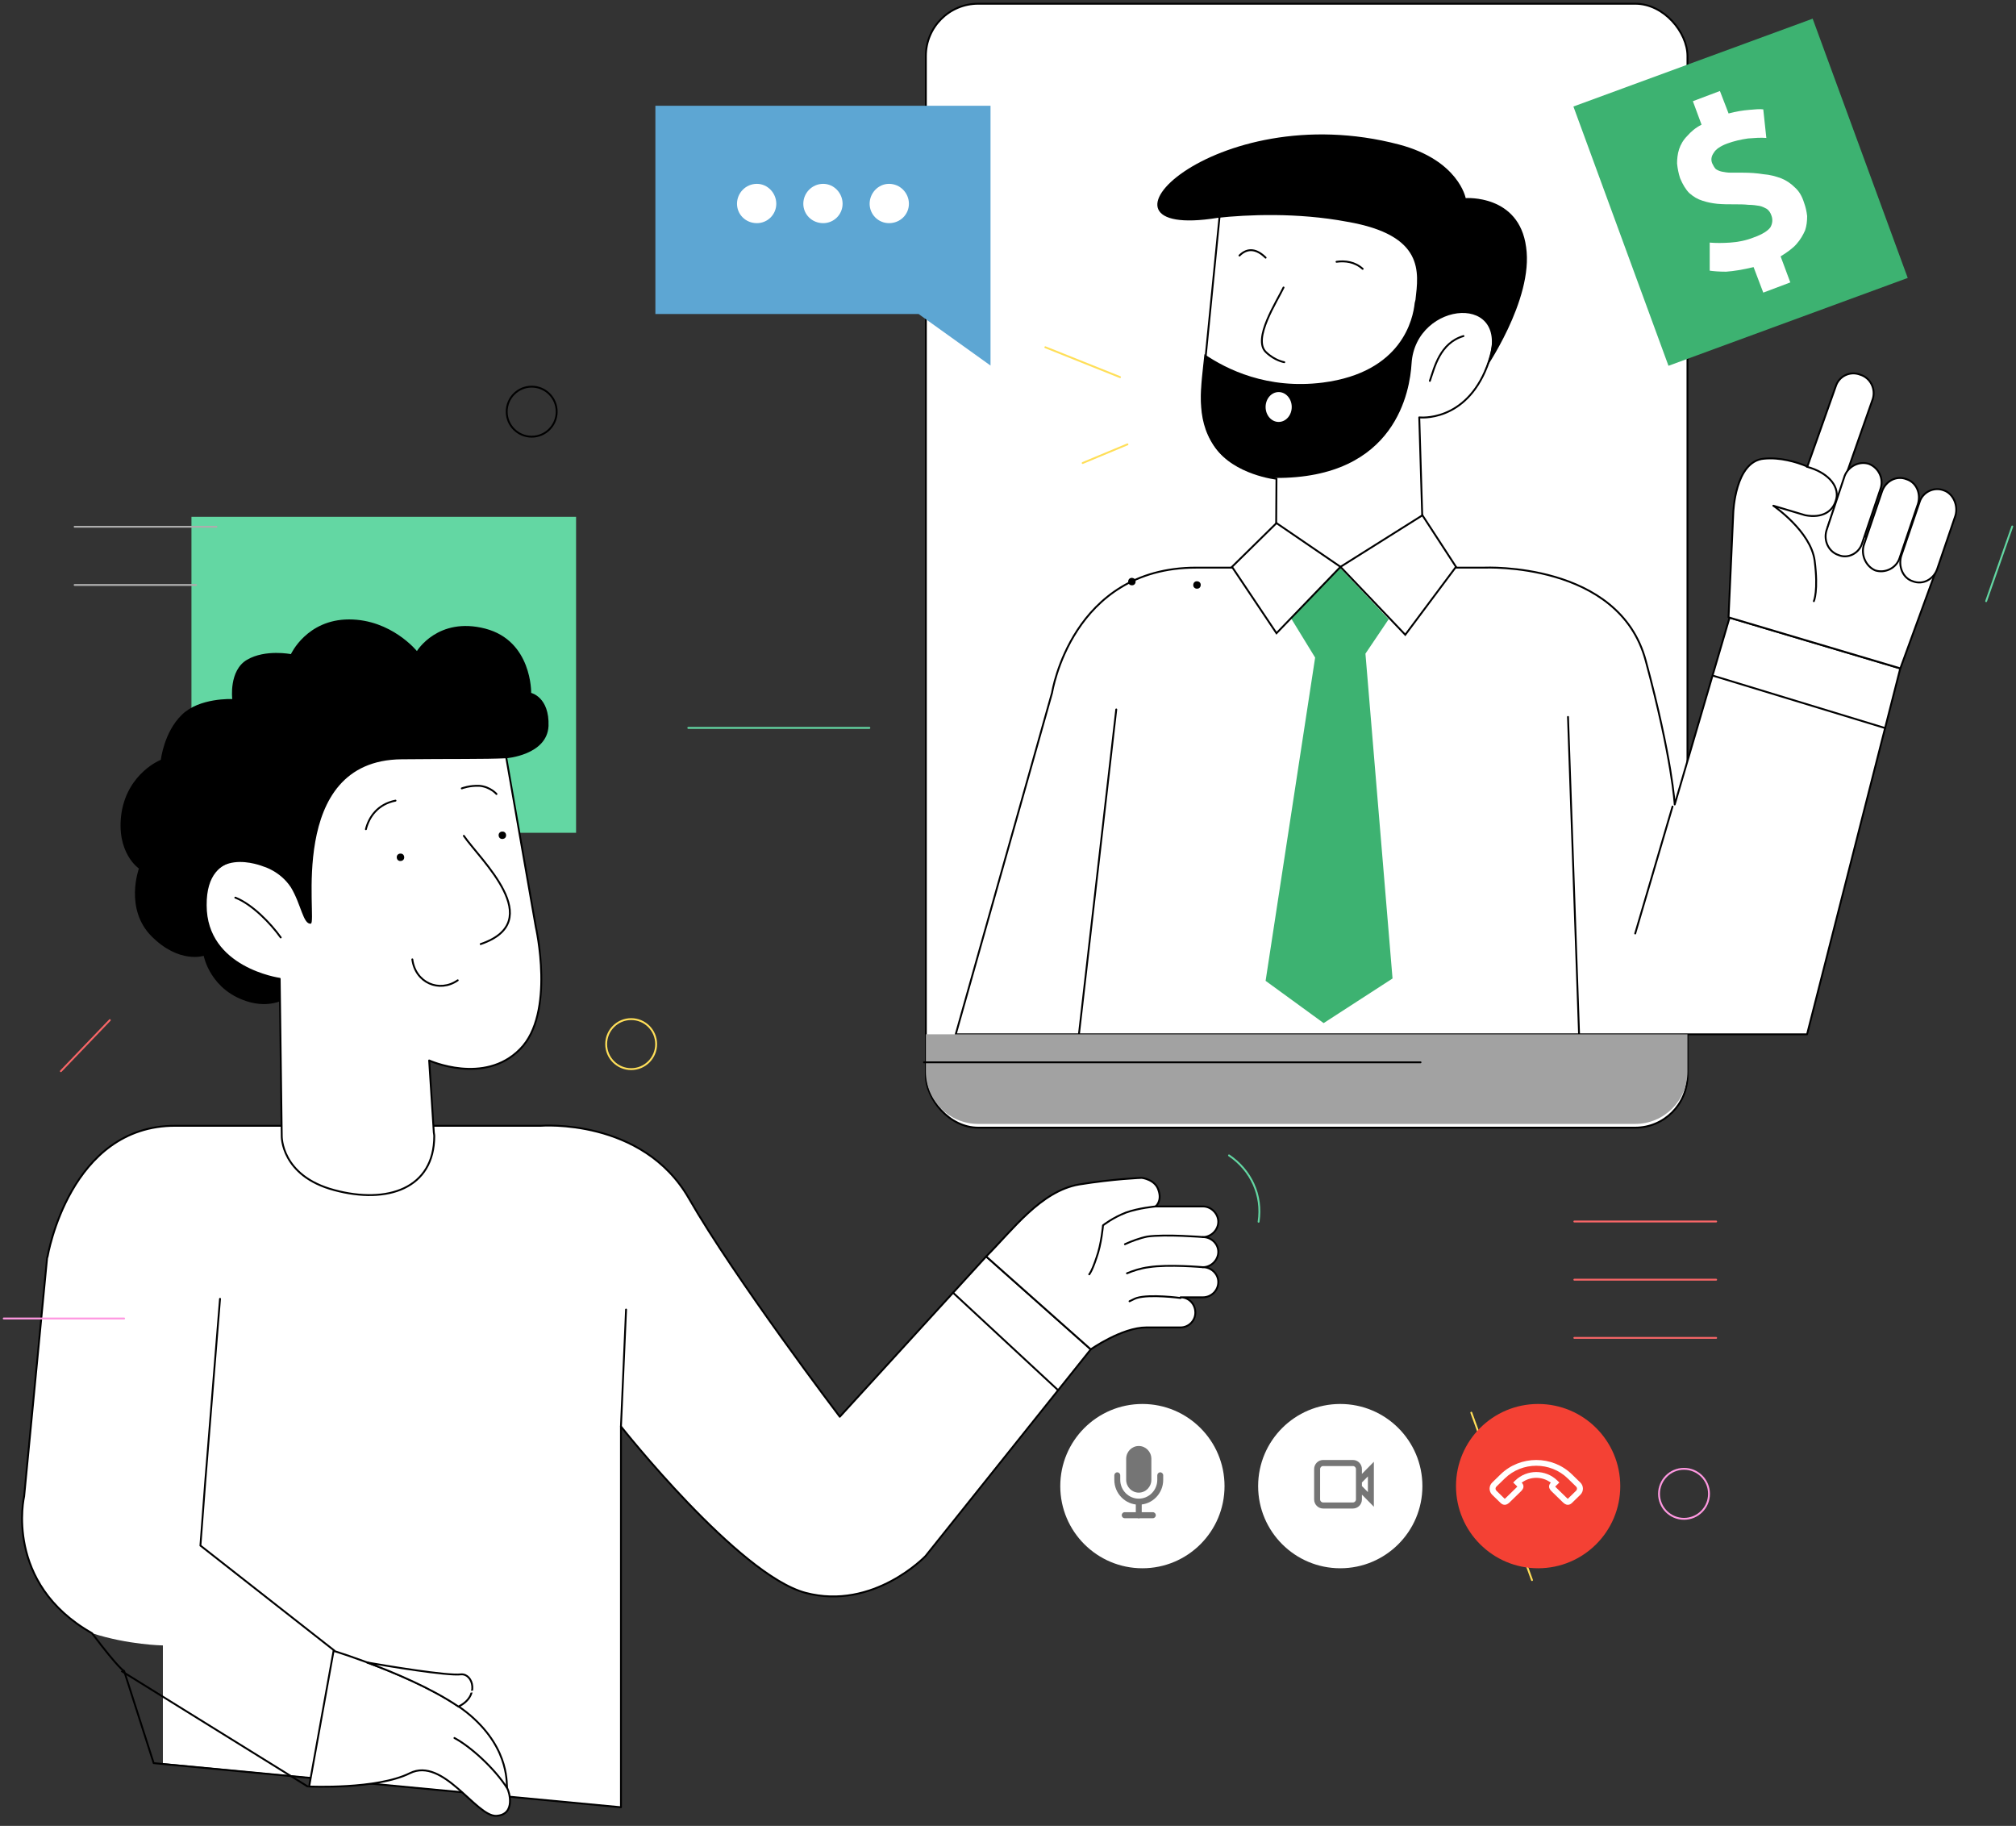 <?xml version="1.0" encoding="UTF-8"?>
<svg width="540px" height="489px" viewBox="0 0 540 489" version="1.1" xmlns="http://www.w3.org/2000/svg" xmlns:xlink="http://www.w3.org/1999/xlink">
    <rect x="0" y="0" width="540" height="489" fill="#333333" stroke="none"/>
    <title>Calling with partner</title>
    <g id="CE-Live-Call" stroke="none" stroke-width="1" fill="none" fill-rule="evenodd">
        <g id="Artboard" transform="translate(-277, -1723)">
            <g id="Group-4" transform="translate(224, 1642)">
                <g id="_427535760" transform="translate(54, 82)">
                    <rect id="Rectangle" fill="#63D7A3" x="50.282" y="137.411" width="103.023" height="84.62"></rect>
                    <path d="M46.046,300.5 L143.877,300.5 C143.877,300.5 171.067,298.312 183.501,319.912 C195.798,341.374 223.945,378.421 223.945,378.421 L263.159,335.496 L291.169,360.376 L246.899,415.741 C246.899,415.741 232.962,430.369 214.79,425.584 C196.754,420.8 165.328,381.019 165.328,381.019 L165.328,483 L42.63,471.186 L42.63,439.665 C42.63,439.665 33.339,439.528 23.638,436.384 C1.33049127e-12,422.987 5.465,399.747 5.465,399.747 L11.614,335.906 L11.751,335.496 C11.751,335.496 17.626,300.363 46.046,300.5 Z" id="Path" fill="#FFFFFF"></path>
                    <polyline id="Path" stroke="#000000" stroke-width="0.5" stroke-linecap="round" stroke-linejoin="round" points="57.933 346.842 53.971 395.919 52.686 412.923 88.613 441.095"></polyline>
                    <line x1="31.5" y1="446.5" x2="81.5" y2="477.5" id="Path" stroke="#000000" stroke-width="0.5"></line>
                    <g id="Group-2" transform="translate(247, 0)">
                        <rect id="Rectangle" stroke="#000000" stroke-width="0.5" fill="#FFFFFF" x="0" y="0" width="204" height="301" rx="14"></rect>
                        <path d="M79.283,50.767 L74.268,101.304 C74.268,101.304 72.596,111.201 77.611,118.571 C82.627,125.941 93.912,127.204 93.912,127.204 L93.703,159 L133.62,159 L132.157,110.78 C132.157,110.78 144.488,112.253 150.34,97.092 C156.191,81.721 144.697,81.089 144.697,81.089 C144.697,81.089 157.027,36.659 79.283,50.767 Z" id="Path" stroke="#000000" stroke-width="0.5" fill="#FFFFFF" stroke-linecap="round" stroke-linejoin="round"></path>
                        <path d="M74.613,93.855 C73.772,102.3 72.091,110.955 77.134,118.343 C82.178,125.732 93.106,126.999 93.527,126.999 L93.527,126.999 C126.101,127.21 129.674,103.355 130.094,96.389 C131.145,79.289 157.835,77.178 150.269,96.811 C150.059,97.444 149.849,97.866 149.429,98.5 C149.429,98.5 162.879,79.289 160.777,65.145 C158.886,51.001 144.595,52.057 144.595,52.057 C144.595,52.057 142.704,41.924 126.732,37.702 C76.924,24.613 39.096,63.668 78.185,57.335 C85.961,56.49 99.411,55.857 112.861,58.39 C133.667,61.979 131.986,71.901 131.145,79.289 L130.935,80.134 C130.514,84.356 127.572,98.711 106.346,101.455 C91.425,103.355 80.497,97.866 74.613,93.855 Z" id="Path" fill="#000000"></path>
                        <path d="M72.404,151.021 L149.604,151.021 C149.604,151.021 185.687,149.346 192.82,175.933 C199.953,202.311 200.582,214.453 200.582,214.453 L215.267,164.419 L261,178.026 L236.036,276 L8,276 L33.803,184.516 C33.803,184.516 39.048,151.021 72.404,151.021 Z" id="Path" stroke="#000000" stroke-width="0.5" fill="#FFFFFF" stroke-linecap="round" stroke-linejoin="round"></path>
                        <line x1="172" y1="191" x2="175" y2="277" id="Path" stroke="#000000" stroke-width="0.5" stroke-linecap="round" stroke-linejoin="round"></line>
                        <line x1="51" y1="189" x2="41" y2="276" id="Path" stroke="#000000" stroke-width="0.5" stroke-linecap="round" stroke-linejoin="round"></line>
                        <polygon id="Path" fill="#3DB271" points="97.841 164.625 104.268 175.107 91 261.68 106.549 273 125 261.052 117.744 174.058 123.963 164.835 110.902 151"></polygon>
                        <path d="M95.804,76 C94.044,79.711 87.395,89.814 91.111,93.32 C93.458,95.588 96,96 96,96" id="Path" stroke="#000000" stroke-width="0.5" stroke-linecap="round" stroke-linejoin="round"></path>
                        <ellipse id="Oval" fill="#FFFFFF" cx="94.5" cy="108" rx="3.5" ry="4"></ellipse>
                        <path d="M215,164.329 L216.267,136.357 C216.267,136.357 216.689,122.476 224.5,121.845 C228.722,121.424 233.156,122.686 236.111,123.948 L243.711,102.496 C244.556,99.762 247.511,98.289 250.256,99.341 L250.256,99.341 C253,100.182 254.478,103.127 253.633,105.861 L241.6,140.143 L272,147.925 L261.022,178 L215,164.329 Z" id="Path" stroke="#000000" stroke-width="0.5" fill="#FFFFFF" stroke-linecap="round" stroke-linejoin="round"></path>
                        <path d="M252.619,123.24 L252.619,123.24 C255.263,124.301 256.687,127.274 255.67,130.034 L250.788,144.471 C249.975,147.231 246.924,148.717 244.483,147.656 L244.483,147.656 C241.839,146.806 240.415,143.834 241.228,141.074 L246.11,126.425 C247.127,123.877 249.975,122.391 252.619,123.24 Z" id="Path" stroke="#000000" stroke-width="0.5" fill="#FFFFFF"></path>
                        <path d="M262.682,127.344 L262.682,127.344 C265.341,128.194 266.567,131.166 265.749,133.926 L260.842,148.364 C260.024,151.125 256.957,152.611 254.298,151.762 L254.298,151.762 C251.845,150.7 250.413,147.727 251.231,144.967 L256.139,130.529 C257.161,127.769 260.024,126.283 262.682,127.344 Z" id="Path" stroke="#000000" stroke-width="0.5" fill="#FFFFFF"></path>
                        <path d="M272.702,130.343 L272.702,130.343 C275.155,131.189 276.587,134.36 275.769,137.109 L270.861,151.486 C269.839,154.234 266.976,155.714 264.318,154.657 L264.318,154.657 C261.659,153.811 260.433,150.64 261.251,147.891 L266.158,133.514 C266.976,130.766 270.043,129.286 272.702,130.343 Z" id="Path" stroke="#000000" stroke-width="0.5" fill="#FFFFFF"></path>
                        <path d="M235.977,124 C242.24,125.704 244.954,129.751 243.702,133.16 C242.867,135.929 240.153,137.846 235.56,136.994 L227,134.438 C227,134.438 237.021,141.254 238.065,149.136 C239.109,157.231 237.856,160 237.856,160" id="Path" stroke="#000000" stroke-width="0.5" stroke-linecap="round" stroke-linejoin="round"></path>
                        <line x1="211" y1="180" x2="257" y2="194" id="Path" stroke="#000000" stroke-width="0.5" stroke-linecap="round" stroke-linejoin="round"></line>
                        <path d="M135,101 C136.227,97.483 137.659,90.862 144,89" id="Path" stroke="#000000" stroke-width="0.5" stroke-linecap="round" stroke-linejoin="round"></path>
                        <line x1="190" y1="249" x2="200" y2="215" id="Path" stroke="#000000" stroke-width="0.5" stroke-linecap="round" stroke-linejoin="round"></line>
                        <path d="M110,69.107 C112.333,68.791 114.879,69.107 117,71" id="Path" stroke="#000000" stroke-width="0.5" stroke-linecap="round" stroke-linejoin="round"></path>
                        <path d="M91,68 C88.735,65.744 86.265,65.18 84,67.436" id="Path" stroke="#000000" stroke-width="0.5" stroke-linecap="round" stroke-linejoin="round"></path>
                        <path d="M0,276 L204,276 L204,286 C204,293.732 197.732,300 190,300 L14,300 C6.268,300 9.46895252e-16,293.732 0,286 L0,276 L0,276 Z" id="Rectangle" fill="#A2A2A2"></path>
                        <g id="Group" transform="translate(82, 137)" fill="#FFFFFF" stroke="#000000" stroke-width="0.5">
                            <polygon id="Path" points="11.916 2.092 29.059 13.804 11.916 31.582 0 13.804"></polygon>
                            <polygon id="Path" points="51.01 0 29.059 13.804 46.411 32 60 13.804"></polygon>
                        </g>
                        <line x1="54" y1="118" x2="42" y2="123" id="Path" stroke="#FFDF59" stroke-width="0.5" stroke-linecap="round" stroke-linejoin="round"></line>
                        <line x1="52" y1="100" x2="32" y2="92" id="Path" stroke="#FFDF59" stroke-width="0.5" stroke-linecap="round" stroke-linejoin="round"></line>
                        <line x1="284" y1="160" x2="291" y2="140" id="Path" stroke="#63D7A3" stroke-width="0.5" stroke-linecap="round" stroke-linejoin="round"></line>
                    </g>
                    <circle id="Oval" fill="#000000" transform="translate(319.623, 155.664) rotate(6.709) translate(-319.623, -155.664) " cx="319.623" cy="155.664" r="1"></circle>
                    <circle id="Oval" fill="#000000" transform="translate(302.186, 154.759) rotate(6.709) translate(-302.186, -154.759) " cx="302.186" cy="154.759" r="1"></circle>
                    <polygon id="Rectangle" fill="#3DB271" transform="translate(465.225, 50.482) rotate(-20.15) translate(-465.225, -50.482) " points="431.097 13.508 499.364 13.497 499.352 87.456 431.085 87.467"></polygon>
                    <path d="M468.709,70.533 C465.84,71.217 463.38,71.627 461.331,71.763 C459.418,71.763 457.915,71.627 456.958,71.49 L456.958,63.971 C458.598,64.108 460.374,64.108 462.424,63.971 C464.473,63.835 466.659,63.424 468.709,62.604 C471.032,61.784 472.535,60.827 473.218,59.87 C473.764,58.913 473.901,57.82 473.491,56.726 C473.218,55.906 472.808,55.359 472.261,54.949 C471.715,54.675 471.032,54.265 470.212,54.129 C469.392,53.992 468.436,53.855 467.343,53.855 C466.113,53.718 464.883,53.718 463.38,53.718 C461.877,53.718 460.511,53.718 459.008,53.582 C457.642,53.445 456.275,53.172 455.045,52.762 C453.679,52.351 452.586,51.668 451.493,50.711 C450.537,49.754 449.717,48.387 449.034,46.747 C448.624,45.516 448.35,44.149 448.214,42.782 C448.214,41.552 448.35,40.185 448.76,38.954 C449.17,37.724 449.853,36.494 450.946,35.4 C451.903,34.306 453.133,33.213 454.772,32.393 L452.449,26.104 L459.691,23.37 L462.014,29.385 C464.063,28.838 465.84,28.565 467.479,28.428 C469.119,28.291 470.349,28.155 471.305,28.291 L472.125,35.947 C470.622,35.81 468.982,35.947 467.206,36.084 C465.293,36.357 463.517,36.767 461.604,37.451 C459.828,38.134 458.598,38.954 458.051,39.911 C457.368,40.868 457.232,41.825 457.642,42.782 C457.915,43.329 458.188,43.876 458.598,44.286 C459.008,44.559 459.554,44.833 460.238,44.969 C460.921,45.106 461.741,45.243 462.56,45.243 C463.517,45.243 464.61,45.243 465.84,45.243 C467.753,45.243 469.665,45.379 471.305,45.653 C473.081,45.79 474.584,46.2 476.087,46.747 C477.454,47.293 478.683,48.114 479.776,49.207 C480.869,50.164 481.689,51.531 482.236,53.308 C482.646,54.402 482.919,55.632 483.056,56.863 C483.056,58.23 482.919,59.46 482.509,60.69 C481.963,61.921 481.279,63.151 480.186,64.381 C479.23,65.475 477.727,66.569 475.951,67.662 L478.547,74.634 L471.305,77.368 L468.709,70.533 Z" id="Path" fill="#FFFFFF"></path>
                    <line x1="246.5" y1="283.5" x2="379.5" y2="283.5" id="Path" stroke="#000000" stroke-width="0.5" stroke-linecap="round" stroke-linejoin="round"></line>
                    <ellipse id="Oval" stroke="#000000" stroke-width="0.5" cx="141.417" cy="109.25" rx="6.695" ry="6.699"></ellipse>
                    <line x1="28.42" y1="272.202" x2="15.303" y2="285.872" id="Path" stroke="#F86667" stroke-width="0.5" stroke-linecap="round" stroke-linejoin="round"></line>
                    <line x1="18.992" y1="140.077" x2="56.977" y2="140.077" id="Path" stroke="#ADADAD" stroke-width="0.5" stroke-linecap="round" stroke-linejoin="round"></line>
                    <line x1="18.992" y1="155.661" x2="51.511" y2="155.661" id="Path" stroke="#ADADAD" stroke-width="0.5" stroke-linecap="round" stroke-linejoin="round"></line>
                    <line x1="183.364" y1="193.939" x2="231.869" y2="193.939" id="Path" stroke="#63D7A3" stroke-width="0.5" stroke-linecap="round" stroke-linejoin="round"></line>
                    <ellipse id="Oval" stroke="#FFDF59" stroke-width="0.5" cx="168.061" cy="278.627" rx="6.695" ry="6.699"></ellipse>
                    <polygon id="Path" fill="#5DA6D3" points="174.55 27.32 264.319 27.32 264.319 83.095 264.319 96.902 245.054 83.095 174.55 83.095"></polygon>
                    <path d="M201.741,48.235 C204.61,48.235 206.933,50.696 206.933,53.567 C206.933,56.438 204.61,58.762 201.741,58.762 C198.735,58.762 196.412,56.438 196.412,53.567 C196.412,50.696 198.735,48.235 201.741,48.235 Z M219.503,48.235 C222.372,48.235 224.695,50.696 224.695,53.567 C224.695,56.438 222.372,58.762 219.503,58.762 C216.497,58.762 214.174,56.438 214.174,53.567 C214.174,50.696 216.497,48.235 219.503,48.235 Z M237.129,48.235 C234.26,48.235 231.937,50.696 231.937,53.567 C231.937,56.438 234.26,58.762 237.129,58.762 C240.135,58.762 242.458,56.438 242.458,53.567 C242.458,50.696 240.135,48.235 237.129,48.235 Z" id="Shape" fill="#FFFFFF"></path>
                    <path d="M40.161,471.186 L32.246,446.5 C32.246,446.5 31.29,446.5 23.638,436.384 C1.33049127e-12,422.987 5.465,399.747 5.465,399.747 L11.614,335.906 L11.751,335.496 C11.751,335.496 17.626,300.363 46.046,300.5 L143.877,300.5 C143.877,300.5 171.067,298.312 183.501,319.912 C195.798,341.374 223.945,378.421 223.945,378.421 L263.159,335.496 L291.169,360.376 L246.899,415.741 C246.899,415.741 232.962,430.369 214.79,425.584 C196.754,420.8 165.328,381.019 165.328,381.019 L165.328,483 L40.161,471.186 Z" id="Path" stroke="#000000" stroke-width="0.5" stroke-linecap="round" stroke-linejoin="round"></path>
                    <line x1="166.695" y1="349.713" x2="165.328" y2="381.019" id="Path" stroke="#000000" stroke-width="0.5" stroke-linecap="round" stroke-linejoin="round"></line>
                    <path d="M308.522,322.099 L321.229,322.099 C323.415,322.099 325.328,324.013 325.328,326.2 L325.328,326.2 C325.328,328.387 323.415,330.301 321.229,330.301 C323.415,330.301 325.328,332.078 325.328,334.266 L325.328,334.266 C325.328,336.453 323.415,338.367 321.229,338.367 C323.415,338.367 325.328,340.144 325.328,342.331 L325.328,342.331 C325.328,344.655 323.415,346.432 321.229,346.432 L315.217,346.432 C317.403,346.432 319.179,348.21 319.179,350.533 L319.179,350.533 C319.179,352.721 317.403,354.498 315.217,354.498 L306.062,354.498 C299.504,354.498 291.169,360.376 291.169,360.376 L263.159,335.496 C270.264,328.387 277.779,317.998 288.026,316.221 C297.318,314.717 304.832,314.444 304.832,314.444 C304.832,314.444 308.522,314.854 309.341,317.861 C310.298,320.732 308.522,322.099 308.522,322.099 Z" id="Path" stroke="#000000" stroke-width="0.5" fill="#FFFFFF" stroke-linecap="round" stroke-linejoin="round"></path>
                    <path d="M301.553,347.496 C302.1,347.276 302.783,346.836 303.466,346.617 C307.019,345.518 315.217,346.617 315.217,346.617" id="Path" stroke="#000000" stroke-width="0.5" stroke-linecap="round" stroke-linejoin="round"></path>
                    <path d="M300.87,340.007 C302.51,339.324 304.559,338.64 306.745,338.367 C311.937,337.547 321.229,338.367 321.229,338.367" id="Path" stroke="#000000" stroke-width="0.5" stroke-linecap="round" stroke-linejoin="round"></path>
                    <path d="M300.323,332.215 C302.1,331.395 304.286,330.575 306.335,330.165 C311.254,329.481 321.229,330.301 321.229,330.301" id="Path" stroke="#000000" stroke-width="0.5" stroke-linecap="round" stroke-linejoin="round"></path>
                    <path d="M308.522,322.099 C308.522,322.099 304.013,322.509 300.597,323.739 C297.044,325.106 294.448,327.157 294.448,327.157 C294.448,327.157 294.038,332.215 292.672,335.906 C291.442,339.597 290.759,340.281 290.759,340.281" id="Path" stroke="#000000" stroke-width="0.5" stroke-linecap="round" stroke-linejoin="round"></path>
                    <g id="Group" transform="translate(420.699, 325.448)" stroke="#F86667" stroke-linecap="round" stroke-linejoin="round" stroke-width="0.5">
                        <line x1="0" y1="0.684" x2="37.984" y2="0.684" id="Path"></line>
                        <line x1="0" y1="16.268" x2="37.984" y2="16.268" id="Path"></line>
                        <line x1="0" y1="31.852" x2="37.984" y2="31.852" id="Path"></line>
                    </g>
                    <ellipse id="Oval" stroke="#FF98E1" stroke-width="0.5" cx="450.075" cy="399.064" rx="6.695" ry="6.699"></ellipse>
                    <path d="M328.197,308.429 C334.072,312.393 337.215,319.091 336.122,326.2" id="Path" stroke="#63D7A3" stroke-width="0.5" stroke-linecap="round" stroke-linejoin="round"></path>
                    <line x1="393.099" y1="377.328" x2="409.358" y2="422.167" id="Path" stroke="#FFDF59" stroke-width="0.5" stroke-linecap="round" stroke-linejoin="round"></line>
                    <line x1="254.278" y1="345.202" x2="282.424" y2="371.313" id="Path" stroke="#000000" stroke-width="0.5" stroke-linecap="round" stroke-linejoin="round"></line>
                    <g id="Group-3" transform="translate(111.477, 463.936) rotate(10) translate(-111.477, -463.936) translate(84.603, 445.481)" stroke="#000000" stroke-width="0.5">
                        <path d="M0.137,0 L0,36.91 C0,36.91 18.036,34.586 25.961,28.708 C34.022,22.83 45.363,37.047 50.692,35.953 C56.02,34.723 52.878,28.708 52.331,28.161 C51.921,27.751 51.648,18.045 39.214,10.663 C26.78,3.281 0.137,0 0.137,0 Z" id="Path" fill="#FFFFFF"></path>
                        <path d="M36.072,17.361 C40.717,18.865 48.095,23.513 52.331,28.161" id="Path" stroke-linecap="round" stroke-linejoin="round"></path>
                        <path d="M9.428,1.504 C14.347,1.504 31.289,1.367 34.842,0.273 C37.984,-0.547 40.854,5.195 35.662,8.886 C27.737,5.331 17.079,2.871 9.428,1.504 Z" id="Path" fill="#FFFFFF"></path>
                    </g>
                    <path d="M77.335,193.87 L132.536,190.043 L142.51,247.185 C142.51,247.185 147.839,270.425 138.275,279.994 C128.71,289.7 113.953,283.002 113.953,283.002 L115.183,302.003 C115.183,302.414 115.32,302.824 115.32,303.234 C115.32,317.314 102.749,321.552 88.539,317.724 C74.193,313.897 74.466,303.234 74.466,303.234 L73.919,261.129 C73.919,261.129 54.107,258.395 54.107,241.443 C53.971,224.629 70.094,229.824 70.094,229.824 C70.094,229.824 61.759,195.647 77.335,193.87 Z" id="Path" stroke="#000000" stroke-width="0.5" fill="#FFFFFF" stroke-linecap="round" stroke-linejoin="round"></path>
                    <path d="M134.585,202.073 C128.71,202.346 119.965,202.209 106.575,202.346 C75.422,202.619 84.167,246.228 82.254,246.365 C80.205,246.638 79.658,241.17 76.925,236.659 C74.056,232.284 69.547,231.054 69.547,231.054 C69.547,231.054 53.971,224.629 54.107,241.443 C54.107,258.395 73.919,261.129 73.919,261.129 L74.056,267.144 C71.87,267.964 69.137,268.237 65.995,267.417 C55.337,264.546 53.561,254.977 53.561,254.977 C53.561,254.977 47.002,257.164 39.624,249.782 C32.246,242.4 36.208,231.601 36.208,231.601 C36.208,231.601 29.923,227.363 31.563,216.563 C33.339,205.9 42.084,202.483 42.084,202.483 C42.084,202.483 42.903,195.101 47.686,190.453 C52.331,185.805 61.212,186.215 61.212,186.215 C61.212,186.215 60.256,178.559 65.175,175.689 C70.094,172.818 76.925,174.185 76.925,174.185 C76.925,174.185 81.161,164.889 92.502,164.889 C103.843,164.889 110.674,173.365 110.674,173.365 C110.674,173.365 116.276,164.069 128.983,167.35 C141.554,170.631 141.28,184.574 141.28,184.574 C141.28,184.574 146.199,185.668 145.926,193.46 C145.516,201.252 134.585,202.073 134.585,202.073 Z" id="Path" fill="#000000"></path>
                    <path d="M74.193,250.056 C71.46,246.228 66.541,241.17 62.032,239.393" id="Path" stroke="#000000" stroke-width="0.5" stroke-linecap="round" stroke-linejoin="round"></path>
                    <circle id="Oval" fill="#000000" transform="translate(106.272, 228.595) scale(-1, 1) rotate(6.709) translate(-106.272, -228.595) " cx="106.272" cy="228.595" r="1"></circle>
                    <path d="M123.245,222.852 C127.617,229.277 145.789,245.681 127.754,251.833" id="Path" stroke="#000000" stroke-width="0.5" stroke-linecap="round" stroke-linejoin="round"></path>
                    <g id="Group-2" transform="translate(283, 375)" fill-rule="nonzero">
                        <circle id="Oval" fill="#F44134" cx="128" cy="22" r="22"></circle>
                        <circle id="Oval" fill="#FFFFFF" cx="75" cy="22" r="22"></circle>
                        <circle id="Oval" fill="#FFFFFF" cx="22" cy="22" r="22"></circle>
                        <path d="M120.612,26.104 L120.756,25.963 L123.149,23.634 C123.6,23.202 124.067,22.755 124.069,22.108 C124.07,21.739 123.911,21.394 123.602,21.078 C125.888,19.346 129.114,19.346 131.399,21.078 C131.09,21.393 130.931,21.739 130.932,22.108 C130.935,22.755 131.4,23.202 131.852,23.634 L131.997,23.774 L134.388,26.104 C134.832,26.543 135.291,26.997 135.955,27 C136.35,27.002 136.72,26.836 137.054,26.511 L139.303,24.321 C140.232,23.416 140.232,21.943 139.303,21.037 L138.741,20.49 L137.055,18.848 C131.787,13.718 123.214,13.717 117.946,18.848 L116.259,20.49 L115.697,21.037 C114.768,21.943 114.768,23.416 115.697,24.321 L117.946,26.511 C118.281,26.836 118.651,27.002 119.045,26.999 C119.71,26.997 120.168,26.541 120.612,26.104 Z M116.821,23.226 C116.512,22.924 116.512,22.433 116.821,22.131 L117.384,21.584 L119.07,19.942 C123.719,15.414 131.282,15.415 135.931,19.942 L137.617,21.584 L138.179,22.131 C138.49,22.433 138.49,22.924 138.179,23.226 L135.941,25.406 C135.822,25.315 135.647,25.142 135.521,25.018 L135.369,24.868 L132.967,22.53 C132.839,22.408 132.661,22.238 132.568,22.122 L133.121,21.584 L133.682,21.037 L133.121,20.49 C130.022,17.471 124.978,17.472 121.879,20.49 L121.317,21.037 L121.879,21.584 L122.432,22.122 C122.339,22.238 122.16,22.409 122.033,22.53 L121.879,22.679 L119.479,25.019 C119.352,25.143 119.178,25.315 119.059,25.407 L116.821,23.226 Z" id="Shape" fill="#FFFFFF"></path>
                        <g id="Group" transform="translate(14, 11)" fill="#757575">
                            <path d="M7.026,15.967 C3.415,15.967 0.478,12.985 0.478,9.321 L0.478,8.112 C0.478,7.667 0.832,7.306 1.271,7.306 C1.709,7.306 2.065,7.667 2.065,8.112 L2.065,9.321 C2.065,12.097 4.29,14.356 7.026,14.356 C9.761,14.356 11.987,12.097 11.987,9.321 L11.987,8.112 C11.987,7.667 12.343,7.306 12.781,7.306 C13.219,7.306 13.574,7.667 13.574,8.112 L13.574,9.321 C13.574,12.985 10.636,15.967 7.026,15.967 Z" id="Path"></path>
                            <path d="M7.026,12.745 C5.166,12.745 3.653,11.208 3.653,9.321 L3.653,3.681 C3.653,1.793 5.166,0.256 7.026,0.256 C8.886,0.256 10.4,1.792 10.4,3.681 L10.4,9.321 C10.4,11.208 8.886,12.745 7.026,12.745 Z" id="Path"></path>
                            <path d="M7.026,19.593 C6.587,19.593 6.232,19.233 6.232,18.787 L6.232,15.363 C6.232,14.918 6.588,14.557 7.026,14.557 C7.465,14.557 7.82,14.918 7.82,15.363 L7.82,18.787 C7.82,19.233 7.465,19.593 7.026,19.593 Z" id="Path"></path>
                            <path d="M10.796,19.593 L3.255,19.593 C2.817,19.593 2.462,19.233 2.462,18.787 C2.462,18.343 2.817,17.982 3.255,17.982 L10.796,17.982 C11.234,17.982 11.589,18.343 11.589,18.787 C11.59,19.233 11.234,19.593 10.796,19.593 Z" id="Path"></path>
                        </g>
                        <path d="M70.4,28 L78.4,28 C79.723,28 80.8,26.907 80.8,25.563 L80.8,24.274 L84,27.524 L84,15.476 L80.8,18.727 L80.8,17.438 C80.8,16.094 79.723,15 78.4,15 L70.4,15 C69.076,15 68,16.094 68,17.438 L68,25.563 C67.999,26.907 69.076,28 70.4,28 Z M82.4,19.399 L82.4,23.601 L80.8,21.976 L80.8,21.024 L82.4,19.399 Z M69.6,17.438 C69.6,16.99 69.959,16.625 70.4,16.625 L78.4,16.625 C78.842,16.625 79.2,16.99 79.2,17.438 L79.2,25.563 C79.2,26.011 78.842,26.375 78.4,26.375 L70.4,26.375 C69.959,26.375 69.6,26.011 69.6,25.563 L69.6,17.438 Z" id="Shape" fill="#757575"></path>
                    </g>
                    <circle id="Oval" fill="#000000" transform="translate(133.561, 222.693) scale(-1, 1) rotate(6.709) translate(-133.561, -222.693) " cx="133.561" cy="222.693" r="1"></circle>
                    <path d="M109.445,255.934 C110.264,262.222 116.686,264.957 121.605,261.539" id="Path" stroke="#000000" stroke-width="0.5" stroke-linecap="round" stroke-linejoin="round"></path>
                    <path d="M97.011,221.074 C97.831,217.794 100.153,214.376 104.936,213.419" id="Path" stroke="#000000" stroke-width="0.5" stroke-linecap="round" stroke-linejoin="round"></path>
                    <path d="M122.698,210.138 C122.698,210.138 124.748,209.318 127.48,209.455 C130.35,209.728 131.989,211.642 131.989,211.642" id="Path" stroke="#000000" stroke-width="0.5" stroke-linecap="round" stroke-linejoin="round"></path>
                    <line x1="0" y1="352.106" x2="32.246" y2="352.106" id="Path" stroke="#FF98E1" stroke-width="0.5" stroke-linecap="round" stroke-linejoin="round"></line>
                    <line x1="125.021" y1="452.036" x2="157.403" y2="452.036" id="Path" stroke="#FFFFFF" stroke-width="0.5" stroke-linecap="round" stroke-linejoin="round"></line>
                </g>
            </g>
        </g>
    </g>
</svg>